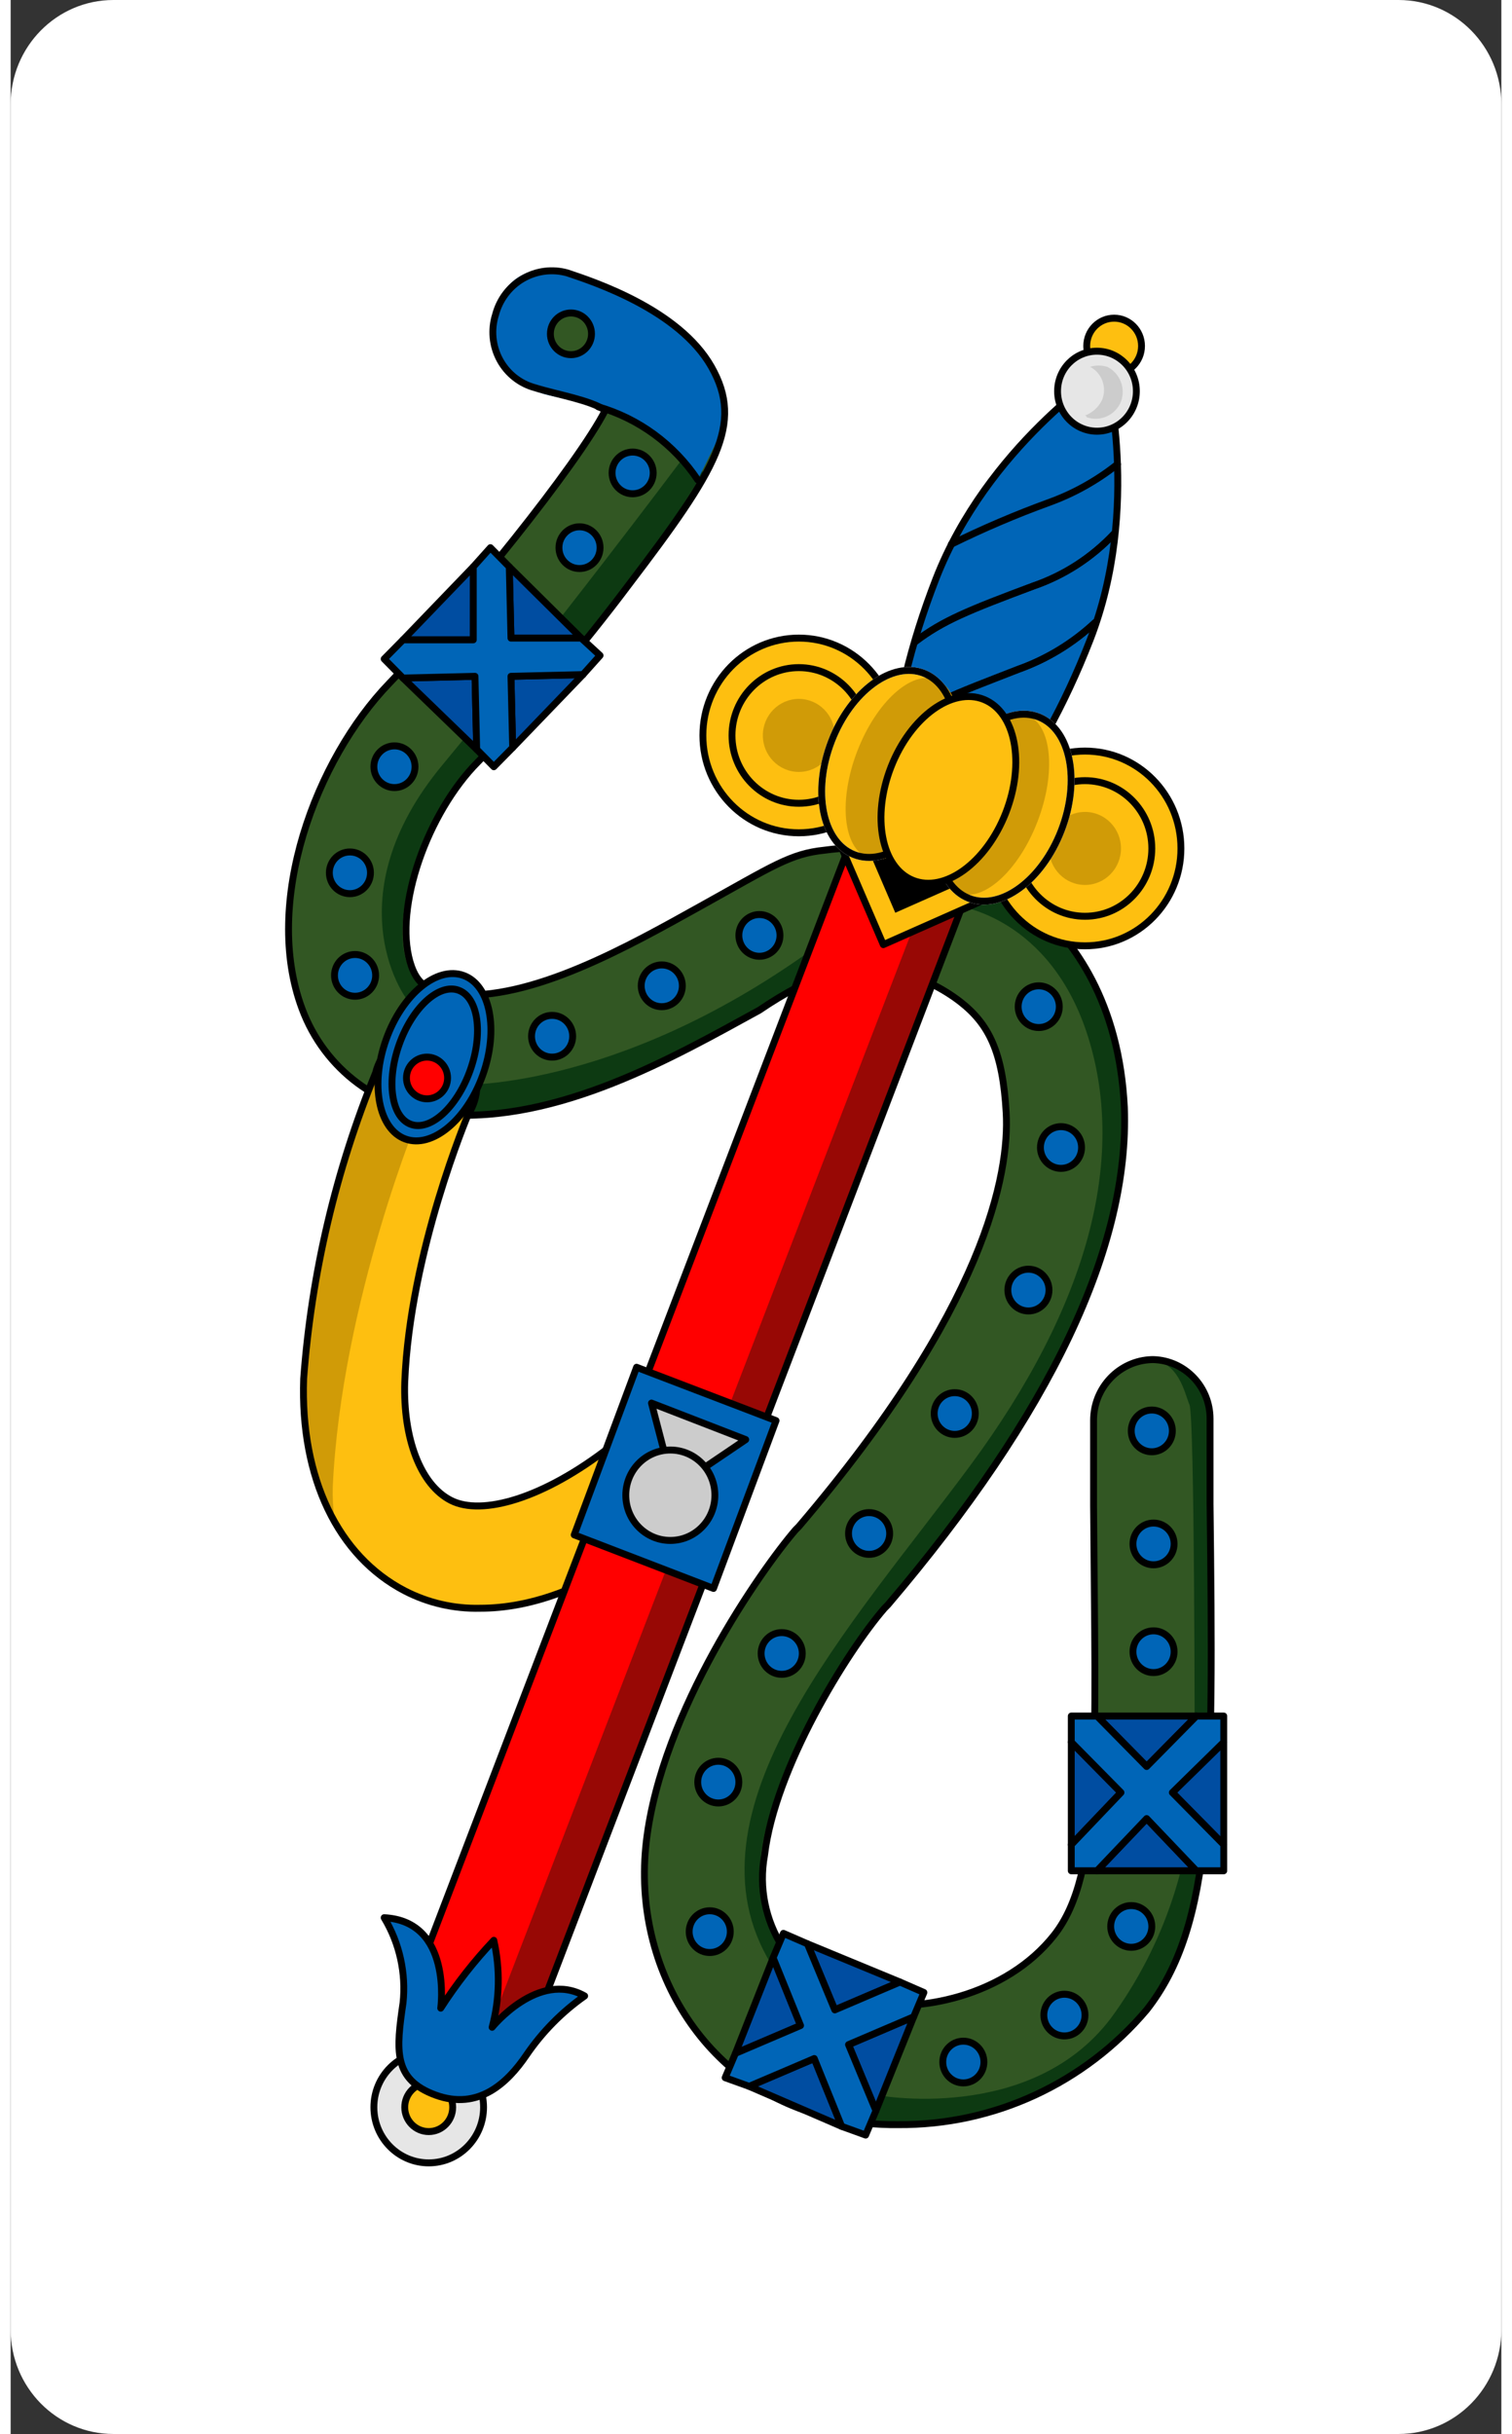 <?xml version="1.0" encoding="UTF-8"?>
<svg xmlns="http://www.w3.org/2000/svg" xmlns:xlink="http://www.w3.org/1999/xlink" width="261px" height="420px" viewBox="0 0 261 426" version="1.1">
<rect x="0" y="0" width="261" height="426" fill="#333333" stroke="none"/>
<g id="surface1">
<path style=" stroke:none;fill-rule:nonzero;fill:rgb(100%,100%,100%);fill-opacity:1;" d="M 18 0 L 243 0 C 252.941 0 261 8.176 261 18.258 L 261 407.742 C 261 417.824 252.941 426 243 426 L 18 426 C 8.059 426 0 417.824 0 407.742 L 0 18.258 C 0 8.176 8.059 0 18 0 Z M 18 0 "/>
<path style=" stroke:none;fill-rule:nonzero;fill:rgb(19.608%,34.118%,13.725%);fill-opacity:1;" d="M 155.398 371.836 C 151.469 371.887 147.539 371.477 143.699 370.617 C 122.398 366.059 108.602 345.059 111.301 322.238 C 114 299.418 131.398 274.77 137.398 267.773 L 138 267.164 C 170.699 228.824 174.898 205.391 174.301 194.742 C 173.699 184.094 171.301 179.227 166.199 175.27 C 160.105 170.609 152.469 168.539 144.902 169.484 C 140.043 171.383 135.41 173.832 131.098 176.789 C 116.098 185.008 96 196.566 75.898 195.047 C 64.699 194.434 54.922 187.145 51 176.484 C 44.098 157.926 53.398 132.973 66.297 119.582 C 79.199 106.195 99.301 81.242 104.102 71.809 C 101.402 69.984 95.699 69.074 91.801 67.855 C 89.176 67.152 86.949 65.387 85.641 62.969 C 84.336 60.551 84.07 57.699 84.898 55.074 C 85.602 52.402 87.328 50.125 89.695 48.754 C 92.066 47.383 94.875 47.027 97.5 47.773 C 102 49.293 117 54.164 122.699 64.203 C 128.398 74.246 123.602 82.156 108.301 102.242 C 99.879 113.465 90.762 124.137 81 134.191 C 72.301 143.625 66.902 160.055 70.203 169.184 C 71.102 171.617 72.598 173.75 77.699 174.051 C 91.199 175.27 108.301 165.531 120.898 158.531 C 133.5 151.535 136.5 149.406 142.5 148.797 C 155.77 147 169.191 150.734 179.699 159.141 C 186 164.617 194.098 175.27 195 193.832 C 195.898 218.176 182.102 247.383 153.598 280.855 L 153 281.465 C 146.398 289.074 133.801 309.457 132 324.676 C 129.91 336.191 137 347.375 148.199 350.234 C 158.699 352.668 174.301 349.32 182.699 338.668 C 191.102 328.02 189.898 306.109 189.602 263.512 L 189.602 248.602 C 189.598 242.836 194.121 238.117 199.801 237.949 L 200.098 237.949 C 205.617 238.117 210 242.703 210 248.297 L 210 263.207 C 210.602 313.719 210.602 336.844 198.898 351.754 C 188.023 364.625 172.109 371.973 155.398 371.836 Z M 155.398 371.836 "/>
<path style=" stroke:none;fill-rule:nonzero;fill:rgb(5.098%,22.745%,7.059%);fill-opacity:1;" d="M 77.699 189.875 C 77.699 189.875 105.301 191.395 140.398 166.141 C 140.398 166.441 137.098 173.441 137.098 173.441 C 137.098 173.441 110.402 189.266 99.898 191.699 C 89.402 194.133 79.801 196.266 78 195.352 C 76.203 194.441 77.699 189.875 77.699 189.875 Z M 165.598 158.531 C 165.598 158.531 182.102 160.359 188.699 181.66 C 195.301 202.957 188.699 228.52 168 256.516 C 147.297 284.508 116.703 317.066 133.199 343.844 C 133.5 344.148 134.699 339.582 134.699 339.582 C 134.699 339.582 127.801 330.758 133.5 316.152 C 138.984 302.168 146.574 289.133 156 277.508 C 165.098 266.344 173.418 254.551 180.898 242.211 C 184.199 235.824 193.5 219.086 194.098 206 C 194.703 192.918 195.898 180.137 185.699 165.531 C 175.5 150.926 164.699 154.883 164.699 154.883 Z M 151.5 366.664 C 151.5 366.664 178.5 371.836 192.602 353.273 C 201.98 340.52 207.129 325.07 207.301 309.156 C 207.301 303.98 207.301 247.992 206.398 245.863 C 205.5 243.734 204.602 238.559 199.801 237.949 C 200.098 238.559 209.098 238.559 209.699 246.473 C 210.301 254.383 210 301.547 210 301.547 L 207.898 330.148 C 207.898 330.148 204.602 346.582 197.703 353.273 C 190.797 359.969 181.199 369.098 167.699 370.617 C 161.863 371.688 155.926 372.098 150 371.836 Z M 117.602 80.332 C 117.602 80.332 94.801 110.758 75.598 133.883 C 56.398 157.012 68.699 175.27 70.801 176.484 C 72.898 177.703 73.5 173.75 73.5 173.75 C 73.5 173.75 64.801 170.094 70.5 152.449 C 76.203 134.801 93.898 120.5 93.898 120.5 L 113.398 95.242 L 121.199 82.766 L 119.703 77.594 Z M 117.602 80.332 "/>
<path style=" stroke:none;fill-rule:nonzero;fill:rgb(0%,39.608%,71.765%);fill-opacity:1;" d="M 123.902 76.68 C 123.902 76.68 129.301 64.203 111.602 53.859 C 93.898 43.516 87.598 46.859 85.199 53.555 C 82.801 60.25 85.801 67.551 95.102 69.375 C 104.402 71.203 115.5 75.766 120.301 83.984 Z M 123.902 76.68 "/>
<path style="fill:none;stroke-width:0.4;stroke-linecap:round;stroke-linejoin:round;stroke:rgb(0%,0%,0%);stroke-opacity:1;stroke-miterlimit:4;" d="M 51.799 122.2 C 50.49 122.216 49.18 122.081 47.9 121.799 C 40.799 120.301 36.201 113.4 37.1 105.9 C 38 98.4 43.799 90.3 45.799 88.001 L 46 87.8 C 56.9 75.2 58.299 67.499 58.1 64 C 57.9 60.5 57.1 58.901 55.4 57.6 C 53.368 56.069 50.823 55.388 48.301 55.699 C 46.681 56.323 45.137 57.128 43.699 58.1 C 38.699 60.801 32 64.599 25.299 64.1 C 21.566 63.898 18.307 61.503 17 58 C 14.699 51.9 17.799 43.7 22.099 39.299 C 26.4 34.9 33.1 26.699 34.701 23.599 C 33.801 23 31.9 22.7 30.6 22.3 C 29.725 22.069 28.983 21.489 28.547 20.694 C 28.112 19.899 28.023 18.962 28.299 18.1 C 28.534 17.221 29.109 16.473 29.898 16.022 C 30.689 15.572 31.625 15.455 32.5 15.7 C 34 16.2 39 17.8 40.9 21.101 C 42.799 24.4 41.201 27 36.1 33.601 C 33.293 37.289 30.254 40.796 27 44.1 C 24.1 47.201 22.301 52.6 23.401 55.6 C 23.701 56.4 24.199 57.101 25.9 57.2 C 30.4 57.6 36.1 54.4 40.299 52.099 C 44.5 49.8 45.5 49.101 47.5 48.9 C 51.923 48.31 56.397 49.537 59.9 52.3 C 62 54.1 64.699 57.6 65 63.701 C 65.299 71.701 60.701 81.3 51.199 92.3 L 51 92.5 C 48.799 95.001 44.6 101.699 44 106.701 C 43.303 110.485 45.667 114.161 49.4 115.1 C 52.9 115.9 58.1 114.8 60.9 111.299 C 63.701 107.8 63.299 100.599 63.201 86.6 L 63.201 81.7 C 63.199 79.805 64.707 78.254 66.6 78.199 L 66.699 78.199 C 68.539 78.254 70 79.762 70 81.6 L 70 86.5 C 70.201 103.1 70.201 110.7 66.299 115.6 C 62.674 119.83 57.37 122.245 51.799 122.2 Z M 51.799 122.2 " transform="matrix(3,0,0,3.043,0,0)"/>
<path style=" stroke:none;fill-rule:nonzero;fill:rgb(99.608%,74.902%,6.275%);fill-opacity:1;" d="M 82.199 281.465 C 77.621 281.578 73.082 280.531 69 278.422 C 57.297 272.336 50.699 258.641 51.301 241.301 C 52.672 222.883 56.926 204.805 63.902 187.742 C 64.77 184.211 67.625 181.535 71.168 180.945 C 74.715 180.352 78.266 181.953 80.207 185.016 C 82.148 188.082 82.102 192.023 80.102 195.047 C 80.102 195.047 69.898 219.086 69 241.906 C 68.699 251.645 71.699 259.859 77.102 262.598 C 82.5 265.336 93.301 262.293 105 253.168 C 108.812 250.141 114.32 250.82 117.301 254.684 C 120.281 258.555 119.609 264.137 115.801 267.164 C 102 278.117 90.898 281.465 82.199 281.465 Z M 82.199 281.465 "/>
<path style=" stroke:none;fill-rule:nonzero;fill:rgb(81.569%,60.784%,2.745%);fill-opacity:1;" d="M 56.398 260.164 C 57.902 227.91 71.699 194.441 72 194.133 C 73.543 190.355 73.207 186.059 71.102 182.574 C 67.949 182.844 65.195 184.82 63.902 187.742 C 56.926 204.805 52.672 222.883 51.301 241.301 C 50.766 249.867 52.637 258.414 56.699 265.945 C 56.441 264.031 56.34 262.098 56.398 260.164 Z M 56.398 260.164 "/>
<path style="fill:none;stroke-width:0.4;stroke-linecap:round;stroke-linejoin:round;stroke:rgb(0%,0%,0%);stroke-opacity:1;stroke-miterlimit:4;" d="M 27.4 92.5 C 25.874 92.537 24.361 92.193 23 91.5 C 19.099 89.5 16.9 84.999 17.1 79.301 C 17.557 73.248 18.975 67.307 21.301 61.699 C 21.59 60.539 22.542 59.659 23.723 59.466 C 24.905 59.27 26.089 59.797 26.736 60.803 C 27.383 61.811 27.367 63.106 26.701 64.1 C 26.701 64.1 23.299 72 23 79.5 C 22.9 82.7 23.9 85.4 25.701 86.3 C 27.5 87.2 31.1 86.2 35 83.201 C 36.271 82.206 38.107 82.429 39.1 83.699 C 40.094 84.971 39.87 86.805 38.6 87.8 C 34 91.4 30.299 92.5 27.4 92.5 Z M 27.4 92.5 " transform="matrix(3,0,0,3.043,0,0)"/>
<path style=" stroke:none;fill-rule:nonzero;fill:rgb(100%,0%,0%);fill-opacity:1;" d="M 149.008 142.312 L 169.711 150.438 L 89.578 359.969 L 68.879 351.812 Z M 149.008 142.312 "/>
<path style=" stroke:none;fill-rule:nonzero;fill:rgb(59.608%,3.137%,1.961%);fill-opacity:1;" d="M 158.102 162.184 L 83.102 356.926 L 94.5 348.711 L 167.102 158.531 Z M 158.102 162.184 "/>
<path style="fill:none;stroke-width:0.4;stroke-linecap:round;stroke-linejoin:round;stroke:rgb(0%,0%,0%);stroke-opacity:1;stroke-miterlimit:4;" d="M 49.669 46.769 L 56.57 49.44 L 29.859 118.3 L 22.96 115.619 Z M 49.669 46.769 " transform="matrix(3,0,0,3.043,0,0)"/>
<path style="fill-rule:nonzero;fill:rgb(0%,30.196%,63.137%);fill-opacity:1;stroke-width:0.4;stroke-linecap:round;stroke-linejoin:round;stroke:rgb(0%,0%,0%);stroke-opacity:1;stroke-miterlimit:4;" d="M 69.201 98.701 L 63.4 98.701 L 66.299 101.601 Z M 70.799 106.1 L 70.799 100.2 L 67.799 103.1 Z M 61.9 100.2 L 61.9 106.1 L 64.801 103.1 Z M 63.4 107.6 L 69.201 107.6 L 66.299 104.599 Z M 63.4 107.6 " transform="matrix(3,0,0,3.043,0,0)"/>
<path style="fill-rule:nonzero;fill:rgb(0%,39.608%,71.765%);fill-opacity:1;stroke-width:0.4;stroke-linecap:round;stroke-linejoin:round;stroke:rgb(0%,0%,0%);stroke-opacity:1;stroke-miterlimit:4;" d="M 70.799 106.1 L 67.799 103.1 L 70.799 100.2 L 70.799 98.701 L 69.201 98.701 L 66.299 101.601 L 63.4 98.701 L 61.9 98.701 L 61.9 100.2 L 64.801 103.1 L 61.9 106.1 L 61.9 107.6 L 63.4 107.6 L 66.299 104.599 L 69.201 107.6 L 70.799 107.6 Z M 70.799 106.1 " transform="matrix(3,0,0,3.043,0,0)"/>
<path style="fill-rule:nonzero;fill:rgb(0%,30.196%,63.137%);fill-opacity:1;stroke-width:0.4;stroke-linecap:round;stroke-linejoin:round;stroke:rgb(0%,0%,0%);stroke-opacity:1;stroke-miterlimit:4;" d="M 51.9 113.999 L 46.5 111.8 L 48.099 115.6 Z M 50.5 121.4 L 52.701 116 L 48.9 117.6 Z M 44.5 112.6 L 42.301 118.099 L 46.1 116.5 Z M 43.1 119.999 L 48.5 122.3 L 46.9 118.4 Z M 43.1 119.999 " transform="matrix(3,0,0,3.043,0,0)"/>
<path style="fill-rule:nonzero;fill:rgb(0%,39.608%,71.765%);fill-opacity:1;stroke-width:0.4;stroke-linecap:round;stroke-linejoin:round;stroke:rgb(0%,0%,0%);stroke-opacity:1;stroke-miterlimit:4;" d="M 50.5 121.4 L 48.9 117.6 L 52.701 116 L 53.299 114.6 L 51.9 113.999 L 48.099 115.6 L 46.5 111.8 L 45.1 111.2 L 44.5 112.6 L 46.1 116.5 L 42.301 118.099 L 41.699 119.501 L 43.1 119.999 L 46.9 118.4 L 48.5 122.3 L 49.9 122.8 Z M 50.5 121.4 " transform="matrix(3,0,0,3.043,0,0)"/>
<path style="fill-rule:nonzero;fill:rgb(0%,30.196%,63.137%);fill-opacity:1;stroke-width:0.4;stroke-linecap:round;stroke-linejoin:round;stroke:rgb(0%,0%,0%);stroke-opacity:1;stroke-miterlimit:4;" d="M 33.299 36.701 L 29.1 32.601 L 29.199 36.701 Z M 29.299 43 L 33.4 38.801 L 29.199 38.9 Z M 27 32.601 L 22.9 36.8 L 27 36.8 Z M 22.9 39 L 27.199 43.1 L 27.1 38.9 Z M 22.9 39 " transform="matrix(3,0,0,3.043,0,0)"/>
<path style="fill-rule:nonzero;fill:rgb(0%,39.608%,71.765%);fill-opacity:1;stroke-width:0.4;stroke-linecap:round;stroke-linejoin:round;stroke:rgb(0%,0%,0%);stroke-opacity:1;stroke-miterlimit:4;" d="M 29.299 43 L 29.199 38.9 L 33.4 38.801 L 34.4 37.7 L 33.299 36.701 L 29.199 36.701 L 29.1 32.601 L 28 31.501 L 27 32.601 L 27 36.8 L 22.9 36.8 L 21.799 37.9 L 22.9 39 L 27.1 38.9 L 27.199 43.1 L 28.199 44.1 Z M 63 36.8 C 60 44.4 55.6 49.8 53.1 48.8 C 50.6 47.8 51 40.9 54 33.299 C 57 25.699 63.9 21.301 63.9 21.301 C 63.9 21.301 66 29.2 63 36.8 Z M 63 36.8 " transform="matrix(3,0,0,3.043,0,0)"/>
<path style="fill:none;stroke-width:0.4;stroke-linecap:round;stroke-linejoin:round;stroke:rgb(0%,0%,0%);stroke-opacity:1;stroke-miterlimit:4;" d="M 52.799 36.9 C 54.401 35.701 55.9 35.1 59.701 33.7 C 61.486 33.094 63.098 32.064 64.4 30.701 M 64.599 26.699 C 63.393 27.644 62.043 28.387 60.6 28.901 C 58.659 29.597 56.755 30.398 54.9 31.3 M 51.701 42 C 53.401 40.5 54.9 40 58.801 38.499 C 60.467 37.915 61.999 36.996 63.299 35.8 " transform="matrix(3,0,0,3.043,0,0)"/>
<path style="fill:none;stroke-width:0.4;stroke-linecap:round;stroke-linejoin:round;stroke:rgb(0%,0%,0%);stroke-opacity:1;stroke-miterlimit:4;" d="M 64.4 30.701 C 63.098 32.064 61.486 33.094 59.701 33.7 C 55.9 35.1 54.401 35.701 52.799 36.9 M 51.6 45.9 C 53.533 44.786 55.577 43.882 57.701 43.199 C 58.717 42.804 59.69 42.301 60.6 41.7 M 63.299 35.8 C 61.999 36.996 60.467 37.915 58.801 38.499 C 54.9 40 53.401 40.5 51.701 42 " transform="matrix(3,0,0,3.043,0,0)"/>
<path style="fill-rule:nonzero;fill:rgb(99.608%,74.902%,6.275%);fill-opacity:1;stroke-width:0.4;stroke-linecap:round;stroke-linejoin:round;stroke:rgb(0%,0%,0%);stroke-opacity:1;stroke-miterlimit:4;" d="M 68.299 48.8 C 68.299 51.893 65.793 54.4 62.701 54.4 C 59.607 54.4 57.1 51.893 57.1 48.8 C 57.1 45.708 59.607 43.199 62.701 43.199 C 65.793 43.199 68.299 45.708 68.299 48.8 Z M 68.299 48.8 " transform="matrix(3,0,0,3.043,0,0)"/>
<path style="fill-rule:nonzero;fill:rgb(99.608%,74.902%,6.275%);fill-opacity:1;stroke-width:0.4;stroke-linecap:round;stroke-linejoin:round;stroke:rgb(0%,0%,0%);stroke-opacity:1;stroke-miterlimit:4;" d="M 66.6 48.8 C 66.6 50.954 64.854 52.7 62.701 52.7 C 60.546 52.7 58.801 50.954 58.801 48.8 C 58.801 46.646 60.546 44.9 62.701 44.9 C 64.854 44.9 66.6 46.646 66.6 48.8 Z M 66.6 48.8 " transform="matrix(3,0,0,3.043,0,0)"/>
<path style=" stroke:none;fill-rule:nonzero;fill:rgb(81.569%,60.784%,2.745%);fill-opacity:1;" d="M 194.402 148.492 C 194.402 152.02 191.582 154.883 188.102 154.883 C 184.621 154.883 181.801 152.02 181.801 148.492 C 181.801 144.965 184.621 142.102 188.102 142.102 C 191.582 142.102 194.402 144.965 194.402 148.492 Z M 194.402 148.492 "/>
<path style="fill-rule:nonzero;fill:rgb(99.608%,74.902%,6.275%);fill-opacity:1;stroke-width:0.4;stroke-linecap:round;stroke-linejoin:round;stroke:rgb(0%,0%,0%);stroke-opacity:1;stroke-miterlimit:4;" d="M 51.6 42.301 C 51.6 45.393 49.092 47.899 46 47.899 C 42.906 47.899 40.4 45.393 40.4 42.301 C 40.4 39.207 42.906 36.701 46 36.701 C 49.092 36.701 51.6 39.207 51.6 42.301 Z M 51.6 42.301 " transform="matrix(3,0,0,3.043,0,0)"/>
<path style="fill-rule:nonzero;fill:rgb(99.608%,74.902%,6.275%);fill-opacity:1;stroke-width:0.4;stroke-linecap:round;stroke-linejoin:round;stroke:rgb(0%,0%,0%);stroke-opacity:1;stroke-miterlimit:4;" d="M 49.9 42.301 C 49.9 44.453 48.154 46.201 46 46.201 C 43.846 46.201 42.1 44.453 42.1 42.301 C 42.1 40.147 43.846 38.399 46 38.399 C 48.154 38.399 49.9 40.147 49.9 42.301 Z M 49.9 42.301 " transform="matrix(3,0,0,3.043,0,0)"/>
<path style=" stroke:none;fill-rule:nonzero;fill:rgb(81.569%,60.784%,2.745%);fill-opacity:1;" d="M 144.297 128.715 C 144.297 132.242 141.48 135.102 138 135.102 C 134.52 135.102 131.699 132.242 131.699 128.715 C 131.699 125.184 134.52 122.324 138 122.324 C 141.48 122.324 144.297 125.184 144.297 128.715 Z M 144.297 128.715 "/>
<path style="fill-rule:nonzero;fill:rgb(99.608%,74.902%,6.275%);fill-opacity:1;stroke-width:0.4;stroke-linecap:round;stroke-linejoin:round;stroke:rgb(0%,0%,0%);stroke-opacity:1;stroke-miterlimit:4;" d="M 54.37 45.619 L 57.02 51.671 L 50.93 54.331 L 48.289 48.28 Z M 54.37 45.619 " transform="matrix(3,0,0,3.043,0,0)"/>
<path style=" stroke:none;fill-rule:nonzero;fill:rgb(0%,0%,0%);fill-opacity:1;" d="M 165.211 133.277 L 173.16 151.656 L 154.887 159.75 L 146.969 141.34 Z M 165.211 133.277 "/>
<path style="fill-rule:nonzero;fill:rgb(99.608%,74.902%,6.275%);fill-opacity:1;stroke-width:0.4;stroke-linecap:round;stroke-linejoin:round;stroke:rgb(100%,100%,100%);stroke-opacity:1;stroke-miterlimit:4;" d="M 63.601 46.5 C 63.6 44.512 61.093 42.9 58.001 42.901 C 54.908 42.899 52.4 44.511 52.4 46.5 C 52.399 48.489 54.907 50.1 58 50.1 C 61.093 50.1 63.6 48.489 63.601 46.5 Z M 63.601 46.5 " transform="matrix(1.095,-2.833,2.793,1.11,-19.494,254.061)"/>
<path style="fill-rule:nonzero;fill:rgb(99.608%,74.902%,6.275%);fill-opacity:1;stroke-width:0.4;stroke-linecap:round;stroke-linejoin:round;stroke:rgb(100%,100%,100%);stroke-opacity:1;stroke-miterlimit:4;" d="M 56.8 43.899 C 56.8 41.912 54.293 40.3 51.2 40.3 C 48.107 40.299 45.6 41.912 45.6 43.9 C 45.6 45.887 48.108 47.499 51.201 47.5 C 54.293 47.5 56.8 45.888 56.8 43.899 Z M 56.8 43.899 " transform="matrix(1.095,-2.833,2.793,1.11,-24.895,230.025)"/>
<path style=" stroke:none;fill-rule:nonzero;fill:rgb(81.569%,60.784%,2.745%);fill-opacity:1;" d="M 162.086 118.953 C 157.77 117.234 151.57 122.816 148.246 131.426 C 144.918 140.031 145.727 148.398 150.047 150.113 C 154.367 151.832 160.562 146.246 163.891 137.641 C 167.211 129.035 166.406 120.668 162.086 118.953 Z M 162.086 118.953 "/>
<path style=" stroke:none;fill-rule:nonzero;fill:rgb(81.569%,60.784%,2.745%);fill-opacity:1;" d="M 177.977 125.141 C 173.656 123.422 167.457 129.008 164.133 137.613 C 160.809 146.219 161.617 154.586 165.934 156.305 C 170.254 158.02 176.453 152.438 179.773 143.832 C 183.098 135.223 182.297 126.855 177.977 125.141 Z M 177.977 125.141 "/>
<path style="fill:none;stroke-width:0.4;stroke-linecap:round;stroke-linejoin:round;stroke:rgb(0%,0%,0%);stroke-opacity:1;stroke-miterlimit:4;" d="M 63.601 46.5 C 63.6 44.512 61.093 42.9 58.001 42.901 C 54.908 42.899 52.4 44.511 52.4 46.5 C 52.399 48.489 54.907 50.1 58 50.1 C 61.093 50.1 63.6 48.489 63.601 46.5 Z M 63.601 46.5 " transform="matrix(1.095,-2.833,2.793,1.11,-19.494,254.061)"/>
<path style="fill:none;stroke-width:0.4;stroke-linecap:round;stroke-linejoin:round;stroke:rgb(0%,0%,0%);stroke-opacity:1;stroke-miterlimit:4;" d="M 56.8 43.899 C 56.8 41.912 54.293 40.3 51.2 40.3 C 48.107 40.299 45.6 41.912 45.6 43.9 C 45.6 45.887 48.108 47.499 51.201 47.5 C 54.293 47.5 56.8 45.888 56.8 43.899 Z M 56.8 43.899 " transform="matrix(1.095,-2.833,2.793,1.11,-24.895,230.025)"/>
<path style="fill-rule:nonzero;fill:rgb(99.608%,74.902%,6.275%);fill-opacity:1;stroke-width:0.4;stroke-linecap:round;stroke-linejoin:round;stroke:rgb(0%,0%,0%);stroke-opacity:1;stroke-miterlimit:4;" d="M 60.1 45.2 C 60.1 43.212 57.593 41.599 54.5 41.6 C 51.408 41.6 48.899 43.212 48.9 45.2 C 48.9 47.189 51.408 48.8 54.5 48.8 C 57.593 48.799 60.099 47.188 60.1 45.2 Z M 60.1 45.2 " transform="matrix(1.109,-2.827,2.787,1.125,-22.228,241.471)"/>
<path style="fill-rule:nonzero;fill:rgb(99.608%,74.902%,6.275%);fill-opacity:1;stroke-width:0.4;stroke-linecap:round;stroke-linejoin:round;stroke:rgb(0%,0%,0%);stroke-opacity:1;stroke-miterlimit:4;" d="M 66 19.899 C 66 20.784 65.284 21.5 64.4 21.5 C 63.517 21.5 62.801 20.784 62.801 19.899 C 62.801 19.016 63.517 18.3 64.4 18.3 C 65.284 18.3 66 19.016 66 19.899 Z M 66 19.899 " transform="matrix(3,0,0,3.043,0,0)"/>
<path style="fill-rule:nonzero;fill:rgb(90.196%,90.196%,90.196%);fill-opacity:1;stroke-width:0.4;stroke-linecap:round;stroke-linejoin:round;stroke:rgb(0%,0%,0%);stroke-opacity:1;stroke-miterlimit:4;" d="M 65.699 22.5 C 65.699 23.77 64.671 24.801 63.4 24.801 C 62.129 24.801 61.1 23.77 61.1 22.5 C 61.1 21.229 62.129 20.2 63.4 20.2 C 64.671 20.2 65.699 21.229 65.699 22.5 Z M 65.699 22.5 " transform="matrix(3,0,0,3.043,0,0)"/>
<path style=" stroke:none;fill-rule:nonzero;fill:rgb(80%,80%,80%);fill-opacity:1;" d="M 192 64.203 C 191.02 63.898 189.977 63.898 189 64.203 C 191.07 65.289 191.984 67.797 191.102 69.984 C 190.488 71.258 189.41 72.242 188.102 72.727 C 188.266 72.727 188.402 72.859 188.402 73.027 C 190.797 73.867 193.43 72.668 194.402 70.289 C 195.27 67.938 194.23 65.301 192 64.203 Z M 192 64.203 "/>
<path style="fill-rule:nonzero;fill:rgb(0%,39.608%,71.765%);fill-opacity:1;stroke-width:0.4;stroke-linecap:round;stroke-linejoin:round;stroke:rgb(0%,0%,0%);stroke-opacity:1;stroke-miterlimit:4;" d="M 37.5 27.2 C 37.5 27.864 36.962 28.4 36.299 28.4 C 35.637 28.4 35.1 27.864 35.1 27.2 C 35.1 26.538 35.637 26.001 36.299 26.001 C 36.962 26.001 37.5 26.538 37.5 27.2 Z M 37.5 27.2 " transform="matrix(3,0,0,3.043,0,0)"/>
<path style="fill-rule:nonzero;fill:rgb(0%,39.608%,71.765%);fill-opacity:1;stroke-width:0.4;stroke-linecap:round;stroke-linejoin:round;stroke:rgb(0%,0%,0%);stroke-opacity:1;stroke-miterlimit:4;" d="M 34.4 31.501 C 34.4 32.163 33.862 32.7 33.201 32.7 C 32.538 32.7 32 32.163 32 31.501 C 32 30.837 32.538 30.3 33.201 30.3 C 33.862 30.3 34.4 30.837 34.4 31.501 Z M 34.4 31.501 " transform="matrix(3,0,0,3.043,0,0)"/>
<path style="fill-rule:nonzero;fill:rgb(0%,39.608%,71.765%);fill-opacity:1;stroke-width:0.4;stroke-linecap:round;stroke-linejoin:round;stroke:rgb(0%,0%,0%);stroke-opacity:1;stroke-miterlimit:4;" d="M 23.6 44.1 C 23.6 44.762 23.062 45.299 22.401 45.299 C 21.738 45.299 21.199 44.762 21.199 44.1 C 21.199 43.437 21.738 42.9 22.401 42.9 C 23.062 42.9 23.6 43.437 23.6 44.1 Z M 23.6 44.1 " transform="matrix(3,0,0,3.043,0,0)"/>
<path style="fill-rule:nonzero;fill:rgb(0%,39.608%,71.765%);fill-opacity:1;stroke-width:0.4;stroke-linecap:round;stroke-linejoin:round;stroke:rgb(0%,0%,0%);stroke-opacity:1;stroke-miterlimit:4;" d="M 21 50.2 C 21 50.863 20.462 51.4 19.799 51.4 C 19.137 51.4 18.6 50.863 18.6 50.2 C 18.6 49.538 19.137 49.001 19.799 49.001 C 20.462 49.001 21 49.538 21 50.2 Z M 21 50.2 " transform="matrix(3,0,0,3.043,0,0)"/>
<path style="fill-rule:nonzero;fill:rgb(0%,39.608%,71.765%);fill-opacity:1;stroke-width:0.4;stroke-linecap:round;stroke-linejoin:round;stroke:rgb(0%,0%,0%);stroke-opacity:1;stroke-miterlimit:4;" d="M 21.301 56.101 C 21.301 56.762 20.762 57.3 20.099 57.3 C 19.437 57.3 18.9 56.762 18.9 56.101 C 18.9 55.437 19.437 54.899 20.099 54.899 C 20.762 54.899 21.301 55.437 21.301 56.101 Z M 21.301 56.101 " transform="matrix(3,0,0,3.043,0,0)"/>
<path style="fill-rule:nonzero;fill:rgb(0%,39.608%,71.765%);fill-opacity:1;stroke-width:0.4;stroke-linecap:round;stroke-linejoin:round;stroke:rgb(0%,0%,0%);stroke-opacity:1;stroke-miterlimit:4;" d="M 32.801 59.6 C 32.801 60.263 32.263 60.801 31.6 60.801 C 30.936 60.801 30.4 60.263 30.4 59.6 C 30.4 58.938 30.936 58.4 31.6 58.4 C 32.263 58.4 32.801 58.938 32.801 59.6 Z M 32.801 59.6 " transform="matrix(3,0,0,3.043,0,0)"/>
<path style="fill-rule:nonzero;fill:rgb(0%,39.608%,71.765%);fill-opacity:1;stroke-width:0.4;stroke-linecap:round;stroke-linejoin:round;stroke:rgb(0%,0%,0%);stroke-opacity:1;stroke-miterlimit:4;" d="M 39.201 56.7 C 39.201 57.363 38.663 57.901 38 57.901 C 37.337 57.901 36.801 57.363 36.801 56.7 C 36.801 56.037 37.337 55.499 38 55.499 C 38.663 55.499 39.201 56.037 39.201 56.7 Z M 39.201 56.7 " transform="matrix(3,0,0,3.043,0,0)"/>
<path style="fill-rule:nonzero;fill:rgb(0%,39.608%,71.765%);fill-opacity:1;stroke-width:0.4;stroke-linecap:round;stroke-linejoin:round;stroke:rgb(0%,0%,0%);stroke-opacity:1;stroke-miterlimit:4;" d="M 44.9 53.8 C 44.9 54.463 44.362 55.001 43.699 55.001 C 43.038 55.001 42.5 54.463 42.5 53.8 C 42.5 53.137 43.038 52.6 43.699 52.6 C 44.362 52.6 44.9 53.137 44.9 53.8 Z M 44.9 53.8 " transform="matrix(3,0,0,3.043,0,0)"/>
<path style="fill-rule:nonzero;fill:rgb(0%,39.608%,71.765%);fill-opacity:1;stroke-width:0.4;stroke-linecap:round;stroke-linejoin:round;stroke:rgb(0%,0%,0%);stroke-opacity:1;stroke-miterlimit:4;" d="M 61.201 57.901 C 61.201 58.562 60.663 59.1 60 59.1 C 59.337 59.1 58.801 58.562 58.801 57.901 C 58.801 57.237 59.337 56.7 60 56.7 C 60.663 56.7 61.201 57.237 61.201 57.901 Z M 61.201 57.901 " transform="matrix(3,0,0,3.043,0,0)"/>
<path style="fill-rule:nonzero;fill:rgb(0%,39.608%,71.765%);fill-opacity:1;stroke-width:0.4;stroke-linecap:round;stroke-linejoin:round;stroke:rgb(0%,0%,0%);stroke-opacity:1;stroke-miterlimit:4;" d="M 62.5 66 C 62.5 66.662 61.962 67.2 61.299 67.2 C 60.637 67.2 60.1 66.662 60.1 66 C 60.1 65.337 60.637 64.8 61.299 64.8 C 61.962 64.8 62.5 65.337 62.5 66 Z M 62.5 66 " transform="matrix(3,0,0,3.043,0,0)"/>
<path style="fill-rule:nonzero;fill:rgb(0%,39.608%,71.765%);fill-opacity:1;stroke-width:0.4;stroke-linecap:round;stroke-linejoin:round;stroke:rgb(0%,0%,0%);stroke-opacity:1;stroke-miterlimit:4;" d="M 60.6 74.2 C 60.6 74.863 60.062 75.401 59.4 75.401 C 58.737 75.401 58.199 74.863 58.199 74.2 C 58.199 73.537 58.737 72.999 59.4 72.999 C 60.062 72.999 60.6 73.537 60.6 74.2 Z M 60.6 74.2 " transform="matrix(3,0,0,3.043,0,0)"/>
<path style="fill-rule:nonzero;fill:rgb(0%,39.608%,71.765%);fill-opacity:1;stroke-width:0.4;stroke-linecap:round;stroke-linejoin:round;stroke:rgb(0%,0%,0%);stroke-opacity:1;stroke-miterlimit:4;" d="M 56.299 81.3 C 56.299 81.963 55.763 82.5 55.1 82.5 C 54.437 82.5 53.9 81.963 53.9 81.3 C 53.9 80.637 54.437 80.1 55.1 80.1 C 55.763 80.1 56.299 80.637 56.299 81.3 Z M 56.299 81.3 " transform="matrix(3,0,0,3.043,0,0)"/>
<path style="fill-rule:nonzero;fill:rgb(0%,39.608%,71.765%);fill-opacity:1;stroke-width:0.4;stroke-linecap:round;stroke-linejoin:round;stroke:rgb(0%,0%,0%);stroke-opacity:1;stroke-miterlimit:4;" d="M 51.301 88.201 C 51.301 88.862 50.762 89.4 50.099 89.4 C 49.437 89.4 48.9 88.862 48.9 88.201 C 48.9 87.537 49.437 86.999 50.099 86.999 C 50.762 86.999 51.301 87.537 51.301 88.201 Z M 51.301 88.201 " transform="matrix(3,0,0,3.043,0,0)"/>
<path style="fill-rule:nonzero;fill:rgb(0%,39.608%,71.765%);fill-opacity:1;stroke-width:0.4;stroke-linecap:round;stroke-linejoin:round;stroke:rgb(0%,0%,0%);stroke-opacity:1;stroke-miterlimit:4;" d="M 46.201 95.1 C 46.201 95.763 45.663 96.3 45 96.3 C 44.337 96.3 43.799 95.763 43.799 95.1 C 43.799 94.436 44.337 93.901 45 93.901 C 45.663 93.901 46.201 94.436 46.201 95.1 Z M 46.201 95.1 " transform="matrix(3,0,0,3.043,0,0)"/>
<path style="fill-rule:nonzero;fill:rgb(0%,39.608%,71.765%);fill-opacity:1;stroke-width:0.4;stroke-linecap:round;stroke-linejoin:round;stroke:rgb(0%,0%,0%);stroke-opacity:1;stroke-miterlimit:4;" d="M 42 111.099 C 42 111.763 41.462 112.301 40.799 112.301 C 40.137 112.301 39.6 111.763 39.6 111.099 C 39.6 110.438 40.137 109.9 40.799 109.9 C 41.462 109.9 42 110.438 42 111.099 Z M 42 111.099 " transform="matrix(3,0,0,3.043,0,0)"/>
<path style="fill-rule:nonzero;fill:rgb(0%,39.608%,71.765%);fill-opacity:1;stroke-width:0.4;stroke-linecap:round;stroke-linejoin:round;stroke:rgb(0%,0%,0%);stroke-opacity:1;stroke-miterlimit:4;" d="M 42.5 102.499 C 42.5 103.163 41.962 103.7 41.301 103.7 C 40.638 103.7 40.1 103.163 40.1 102.499 C 40.1 101.837 40.638 101.3 41.301 101.3 C 41.962 101.3 42.5 101.837 42.5 102.499 Z M 42.5 102.499 " transform="matrix(3,0,0,3.043,0,0)"/>
<path style="fill-rule:nonzero;fill:rgb(0%,39.608%,71.765%);fill-opacity:1;stroke-width:0.4;stroke-linecap:round;stroke-linejoin:round;stroke:rgb(0%,0%,0%);stroke-opacity:1;stroke-miterlimit:4;" d="M 67.799 82.3 C 67.799 82.963 67.262 83.5 66.6 83.5 C 65.937 83.5 65.4 82.963 65.4 82.3 C 65.4 81.637 65.937 81.099 66.6 81.099 C 67.262 81.099 67.799 81.637 67.799 82.3 Z M 67.799 82.3 " transform="matrix(3,0,0,3.043,0,0)"/>
<path style="fill-rule:nonzero;fill:rgb(0%,39.608%,71.765%);fill-opacity:1;stroke-width:0.4;stroke-linecap:round;stroke-linejoin:round;stroke:rgb(0%,0%,0%);stroke-opacity:1;stroke-miterlimit:4;" d="M 56.801 118.6 C 56.801 119.264 56.263 119.8 55.6 119.8 C 54.937 119.8 54.401 119.264 54.401 118.6 C 54.401 117.936 54.937 117.4 55.6 117.4 C 56.263 117.4 56.801 117.936 56.801 118.6 Z M 56.801 118.6 " transform="matrix(3,0,0,3.043,0,0)"/>
<path style="fill-rule:nonzero;fill:rgb(0%,39.608%,71.765%);fill-opacity:1;stroke-width:0.4;stroke-linecap:round;stroke-linejoin:round;stroke:rgb(0%,0%,0%);stroke-opacity:1;stroke-miterlimit:4;" d="M 62.701 115.9 C 62.701 116.563 62.163 117.099 61.5 117.099 C 60.837 117.099 60.299 116.563 60.299 115.9 C 60.299 115.237 60.837 114.7 61.5 114.7 C 62.163 114.7 62.701 115.237 62.701 115.9 Z M 62.701 115.9 " transform="matrix(3,0,0,3.043,0,0)"/>
<path style="fill-rule:nonzero;fill:rgb(0%,39.608%,71.765%);fill-opacity:1;stroke-width:0.4;stroke-linecap:round;stroke-linejoin:round;stroke:rgb(0%,0%,0%);stroke-opacity:1;stroke-miterlimit:4;" d="M 66.6 110.8 C 66.6 111.462 66.062 112 65.4 112 C 64.737 112 64.201 111.462 64.201 110.8 C 64.201 110.138 64.737 109.601 65.4 109.601 C 66.062 109.601 66.6 110.138 66.6 110.8 Z M 66.6 110.8 " transform="matrix(3,0,0,3.043,0,0)"/>
<path style="fill-rule:nonzero;fill:rgb(0%,39.608%,71.765%);fill-opacity:1;stroke-width:0.4;stroke-linecap:round;stroke-linejoin:round;stroke:rgb(0%,0%,0%);stroke-opacity:1;stroke-miterlimit:4;" d="M 67.901 88.8 C 67.901 89.463 67.362 90.001 66.699 90.001 C 66.036 90.001 65.5 89.463 65.5 88.8 C 65.5 88.137 66.036 87.6 66.699 87.6 C 67.362 87.6 67.901 88.137 67.901 88.8 Z M 67.901 88.8 " transform="matrix(3,0,0,3.043,0,0)"/>
<path style="fill-rule:nonzero;fill:rgb(0%,39.608%,71.765%);fill-opacity:1;stroke-width:0.4;stroke-linecap:round;stroke-linejoin:round;stroke:rgb(0%,0%,0%);stroke-opacity:1;stroke-miterlimit:4;" d="M 67.901 95.001 C 67.901 95.662 67.362 96.2 66.699 96.2 C 66.036 96.2 65.5 95.662 65.5 95.001 C 65.5 94.337 66.036 93.799 66.699 93.799 C 67.362 93.799 67.901 94.337 67.901 95.001 Z M 67.901 95.001 " transform="matrix(3,0,0,3.043,0,0)"/>
<path style="fill-rule:nonzero;fill:rgb(90.196%,90.196%,90.196%);fill-opacity:1;stroke-width:0.4;stroke-linecap:round;stroke-linejoin:round;stroke:rgb(0%,0%,0%);stroke-opacity:1;stroke-miterlimit:4;" d="M 27.6 121.2 C 27.6 122.967 26.167 124.4 24.401 124.4 C 22.633 124.4 21.199 122.967 21.199 121.2 C 21.199 119.432 22.633 118 24.401 118 C 26.167 118 27.6 119.432 27.6 121.2 Z M 27.6 121.2 " transform="matrix(3,0,0,3.043,0,0)"/>
<path style="fill-rule:nonzero;fill:rgb(99.608%,74.902%,6.275%);fill-opacity:1;stroke-width:0.4;stroke-linecap:round;stroke-linejoin:round;stroke:rgb(0%,0%,0%);stroke-opacity:1;stroke-miterlimit:4;" d="M 25.799 121.2 C 25.799 121.974 25.173 122.6 24.401 122.6 C 23.628 122.6 23 121.974 23 121.2 C 23 120.427 23.628 119.8 24.401 119.8 C 25.173 119.8 25.799 120.427 25.799 121.2 Z M 25.799 121.2 " transform="matrix(3,0,0,3.043,0,0)"/>
<path style="fill-rule:nonzero;fill:rgb(0%,39.608%,71.765%);fill-opacity:1;stroke-width:0.4;stroke-linecap:round;stroke-linejoin:round;stroke:rgb(0%,0%,0%);stroke-opacity:1;stroke-miterlimit:4;" d="M 21.799 110.299 C 22.697 111.768 23.083 113.489 22.9 115.199 C 22.5 117.899 22.301 119.6 24.799 120.5 C 27.299 121.4 29 119.8 30.1 118.201 C 31.021 116.872 32.172 115.721 33.5 114.8 C 30.801 113.301 28.1 116.6 28.1 116.6 C 28.543 114.967 28.577 113.249 28.199 111.6 C 27.047 112.801 26.009 114.106 25.1 115.5 C 25.1 115.5 25.799 110.5 21.799 110.299 Z M 21.799 110.299 " transform="matrix(3,0,0,3.043,0,0)"/>
<path style="fill-rule:nonzero;fill:rgb(0%,39.608%,71.765%);fill-opacity:1;stroke-width:0.4;stroke-linecap:round;stroke-linejoin:round;stroke:rgb(0%,0%,0%);stroke-opacity:1;stroke-miterlimit:4;" d="M 29.8 60.701 C 29.801 59.043 27.562 57.7 24.8 57.7 C 22.039 57.7 19.799 59.044 19.799 60.7 C 19.8 62.357 22.039 63.7 24.801 63.7 C 27.562 63.7 29.8 62.357 29.8 60.701 Z M 29.8 60.701 " transform="matrix(1.021,-2.861,2.821,1.036,-122.354,193.105)"/>
<path style="fill-rule:nonzero;fill:rgb(0%,39.608%,71.765%);fill-opacity:1;stroke-width:0.4;stroke-linecap:round;stroke-linejoin:round;stroke:rgb(0%,0%,0%);stroke-opacity:1;stroke-miterlimit:4;" d="M 28.899 60.7 C 28.9 59.485 27.065 58.5 24.8 58.5 C 22.536 58.501 20.699 59.486 20.699 60.7 C 20.7 61.916 22.536 62.899 24.801 62.9 C 27.065 62.901 28.901 61.915 28.899 60.7 Z M 28.899 60.7 " transform="matrix(1.021,-2.861,2.821,1.036,-122.306,193.113)"/>
<path style="fill-rule:nonzero;fill:rgb(0%,39.608%,71.765%);fill-opacity:1;stroke-width:0.4;stroke-linecap:round;stroke-linejoin:round;stroke:rgb(0%,0%,0%);stroke-opacity:1;stroke-miterlimit:4;" d="M 36.53 78.64 L 44.671 81.71 L 41.02 91.36 L 32.891 88.279 Z M 36.53 78.64 " transform="matrix(3,0,0,3.043,0,0)"/>
<path style="fill-rule:nonzero;fill:rgb(80%,80%,80%);fill-opacity:1;stroke-width:0.4;stroke-linecap:round;stroke-linejoin:round;stroke:rgb(0%,0%,0%);stroke-opacity:1;stroke-miterlimit:4;" d="M 37.4 80.7 L 42.9 82.8 L 38.699 85.6 Z M 37.4 80.7 " transform="matrix(3,0,0,3.043,0,0)"/>
<path style="fill-rule:nonzero;fill:rgb(80%,80%,80%);fill-opacity:1;stroke-width:0.4;stroke-linecap:round;stroke-linejoin:round;stroke:rgb(0%,0%,0%);stroke-opacity:1;stroke-miterlimit:4;" d="M 41.1 85.999 C 41.1 87.436 39.936 88.6 38.5 88.6 C 37.064 88.6 35.901 87.436 35.901 85.999 C 35.901 84.564 37.064 83.4 38.5 83.4 C 39.936 83.4 41.1 84.564 41.1 85.999 Z M 41.1 85.999 " transform="matrix(3,0,0,3.043,0,0)"/>
<path style="fill-rule:nonzero;fill:rgb(19.608%,34.118%,13.725%);fill-opacity:1;stroke-width:0.4;stroke-linecap:round;stroke-linejoin:round;stroke:rgb(0%,0%,0%);stroke-opacity:1;stroke-miterlimit:4;" d="M 33.9 19.201 C 33.9 19.862 33.363 20.4 32.701 20.4 C 32.036 20.4 31.5 19.862 31.5 19.201 C 31.5 18.537 32.036 18.001 32.701 18.001 C 33.363 18.001 33.9 18.537 33.9 19.201 Z M 33.9 19.201 " transform="matrix(3,0,0,3.043,0,0)"/>
<path style="fill:none;stroke-width:0.4;stroke-linecap:round;stroke-linejoin:round;stroke:rgb(0%,0%,0%);stroke-opacity:1;stroke-miterlimit:4;" d="M 34.299 23.4 C 36.665 24.077 38.719 25.564 40.1 27.6 " transform="matrix(3,0,0,3.043,0,0)"/>
<path style="fill-rule:nonzero;fill:rgb(100%,0%,0%);fill-opacity:1;stroke-width:0.4;stroke-linecap:round;stroke-linejoin:round;stroke:rgb(0%,0%,0%);stroke-opacity:1;stroke-miterlimit:4;" d="M 25.5 62 C 25.5 62.663 24.964 63.2 24.299 63.2 C 23.637 63.2 23.1 62.663 23.1 62 C 23.1 61.337 23.637 60.801 24.299 60.801 C 24.964 60.801 25.5 61.337 25.5 62 Z M 25.5 62 " transform="matrix(3,0,0,3.043,0,0)"/>
</g>
</svg>
